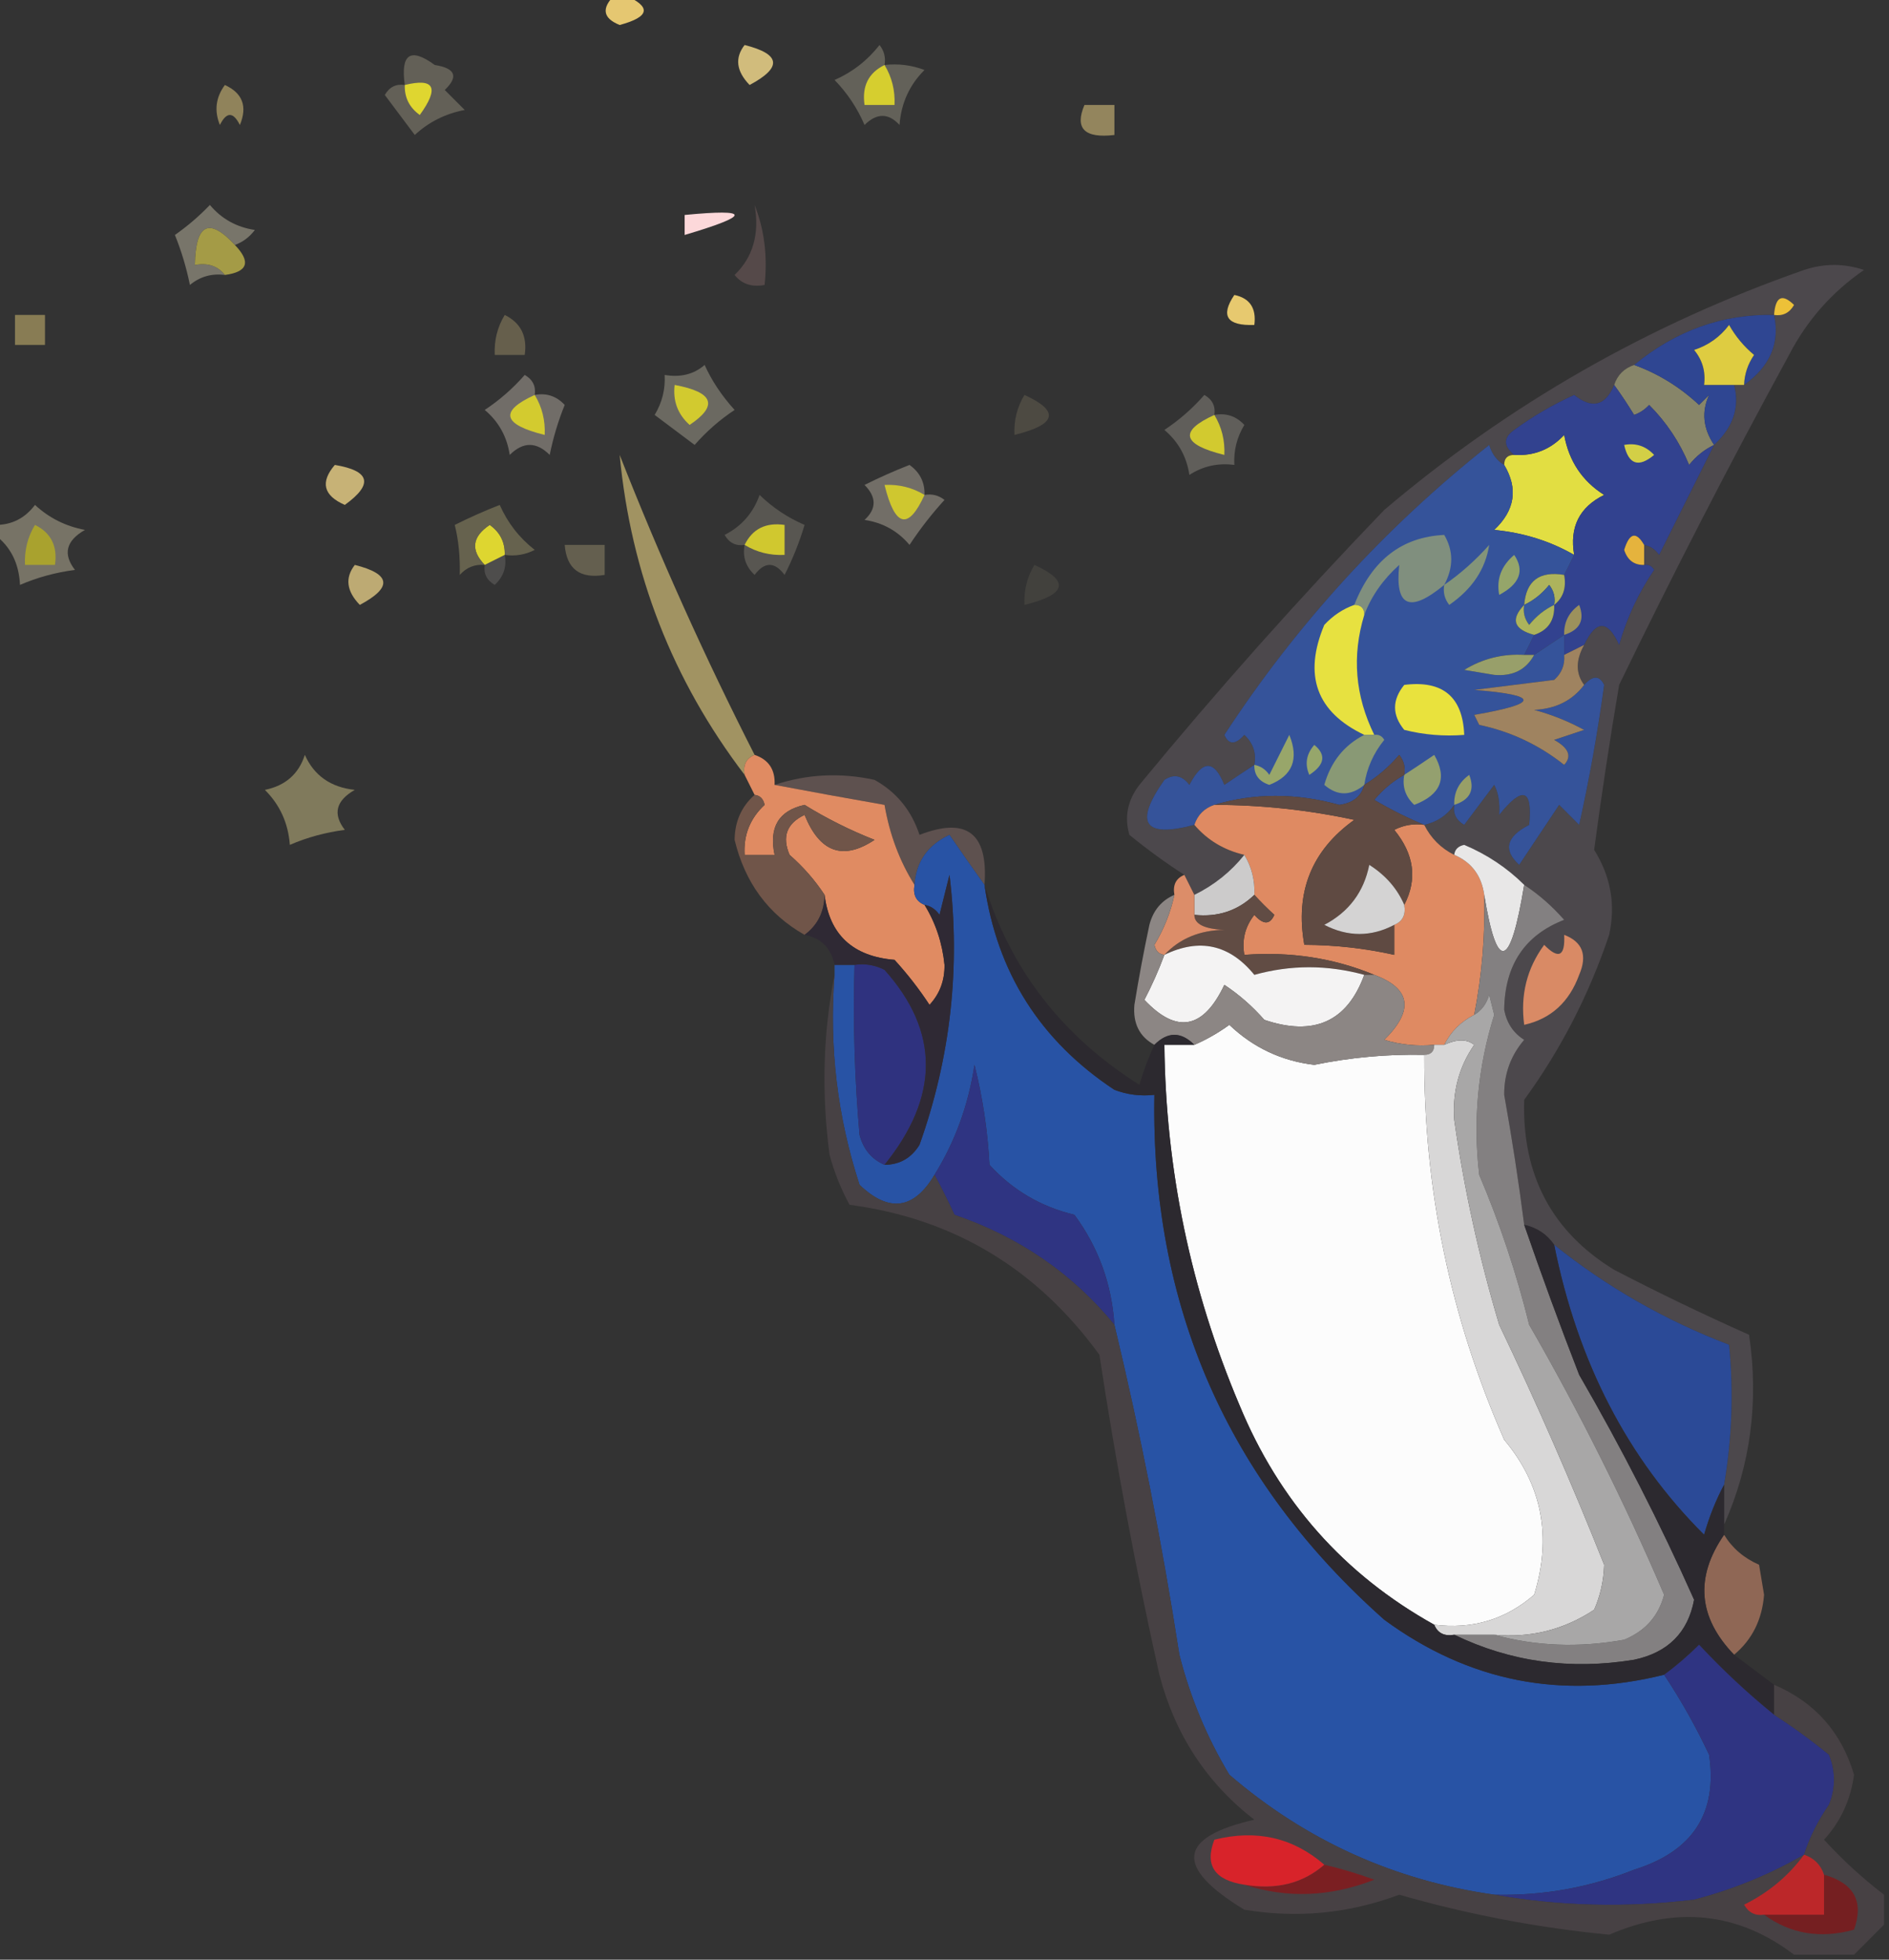 <?xml version="1.0" encoding="UTF-8" standalone="no"?>
<svg
   version="1.1"
   width="189px"
   height="196px"
   style="shape-rendering:geometricPrecision; text-rendering:geometricPrecision; image-rendering:optimizeQuality; fill-rule:evenodd; clip-rule:evenodd"
   id="svg103"
   sodipodi:docname="mandrakemagie.svg"
   inkscape:version="1.3.2 (091e20ef0f, 2023-11-25)"
   xmlns:inkscape="http://www.inkscape.org/namespaces/inkscape"
   xmlns:sodipodi="http://sodipodi.sourceforge.net/DTD/sodipodi-0.dtd"
   xmlns="http://www.w3.org/2000/svg"
   xmlns:svg="http://www.w3.org/2000/svg">
  <rect width="100%" height="100%" fill="#333333" stroke="none"/>
  <defs
     id="defs103" />
  <sodipodi:namedview
     id="namedview103"
     pagecolor="#ffffff"
     bordercolor="#000000"
     borderopacity="0.25"
     inkscape:showpageshadow="2"
     inkscape:pageopacity="0.0"
     inkscape:pagecheckerboard="0"
     inkscape:deskcolor="#d1d1d1"
     inkscape:current-layer="svg103" />
  <g
     id="g1">
    <path
       style="opacity:0.871"
       fill="#fedc7a"
       d="M 61.5,-0.5 C 61.833,-0.5 62.167,-0.5 62.5,-0.5C 65.204,0.68 65.037,1.68 62,2.5C 60.317,1.824 60.15,0.824 61.5,-0.5 Z"
       id="path1" />
  </g>
  <g
     id="g2">
    <path
       style="opacity:0.773"
       fill="#ffe391"
       d="M 74.5,4.5 C 78.123,5.411 78.29,6.745 75,8.5C 73.666,7.122 73.499,5.789 74.5,4.5 Z"
       id="path2" />
  </g>
  <g
     id="g3">
    <path
       style="opacity:0.635"
       fill="#7f7b6f"
       d="M 88.5,6.5 C 89.873,6.343 91.207,6.51 92.5,7C 90.996,8.491 90.163,10.324 90,12.5C 88.887,11.289 87.72,11.289 86.5,12.5C 85.772,10.807 84.772,9.307 83.5,8C 85.286,7.215 86.786,6.049 88,4.5C 88.464,5.094 88.631,5.761 88.5,6.5 Z"
       id="path3" />
  </g>
  <g
     id="g4">
    <path
       style="opacity:1"
       fill="#d6ce2f"
       d="M 88.5,6.5 C 89.234,7.708 89.567,9.041 89.5,10.5C 88.5,10.5 87.5,10.5 86.5,10.5C 86.229,8.62 86.896,7.287 88.5,6.5 Z"
       id="path4" />
  </g>
  <g
     id="g5">
    <path
       style="opacity:0.576"
       fill="#868171"
       d="M 40.5,8.5 C 40.065,5.387 41.065,4.721 43.5,6.5C 45.569,6.824 45.902,7.658 44.5,9C 45.167,9.667 45.833,10.333 46.5,11C 44.579,11.36 42.912,12.194 41.5,13.5C 40.5,12.167 39.5,10.833 38.5,9.5C 38.957,8.702 39.624,8.369 40.5,8.5 Z"
       id="path5" />
  </g>
  <g
     id="g6">
    <path
       style="opacity:1"
       fill="#dfd630"
       d="M 40.5,8.5 C 43.476,7.773 43.976,8.773 42,11.5C 40.961,10.756 40.461,9.756 40.5,8.5 Z"
       id="path6" />
  </g>
  <g
     id="g7">
    <path
       style="opacity:0.455"
       fill="#fee28c"
       d="M 22.5,8.5 C 24.273,9.314 24.773,10.648 24,12.5C 23.333,11.167 22.667,11.167 22,12.5C 21.421,11.072 21.588,9.738 22.5,8.5 Z"
       id="path7" />
  </g>
  <g
     id="g8">
    <path
       style="opacity:0.471"
       fill="#fee28c"
       d="M 108.5,10.5 C 109.5,10.5 110.5,10.5 111.5,10.5C 111.5,11.5 111.5,12.5 111.5,13.5C 108.506,13.854 107.506,12.854 108.5,10.5 Z"
       id="path8" />
  </g>
  <g
     id="g12">
    <path
       style="opacity:0.82"
       fill="#878477"
       d="M 23.5,24.5 C 20.909,21.705 19.576,22.372 19.5,26.5C 20.791,26.263 21.791,26.596 22.5,27.5C 21.178,27.33 20.011,27.663 19,28.5C 18.654,26.782 18.154,25.115 17.5,23.5C 18.76,22.618 19.926,21.618 21,20.5C 22.171,21.893 23.671,22.727 25.5,23C 24.956,23.717 24.289,24.217 23.5,24.5 Z"
       id="path12" />
  </g>
  <g
     id="g13">
    <path
       style="opacity:1"
       fill="#fcd8da"
       d="M 68.5,23.5 C 68.5,22.833 68.5,22.167 68.5,21.5C 75.167,20.858 75.167,21.525 68.5,23.5 Z"
       id="path13" />
  </g>
  <g
     id="g18">
    <path
       style="opacity:0.173"
       fill="#f9b4b7"
       d="M 75.5,20.5 C 76.473,22.948 76.806,25.615 76.5,28.5C 75.209,28.737 74.209,28.404 73.5,27.5C 75.344,25.721 76.01,23.388 75.5,20.5 Z"
       id="path18" />
  </g>
  <g
     id="g19">
    <path
       style="opacity:1"
       fill="#a49b46"
       d="M 23.5,24.5 C 25.129,26.196 24.796,27.196 22.5,27.5C 21.791,26.596 20.791,26.263 19.5,26.5C 19.576,22.372 20.909,21.705 23.5,24.5 Z"
       id="path19" />
  </g>
  <g
     id="g20">
    <path
       style="opacity:0.886"
       fill="#fedc77"
       d="M 123.5,29.5 C 125.048,29.821 125.715,30.821 125.5,32.5C 122.752,32.598 122.086,31.598 123.5,29.5 Z"
       id="path20" />
  </g>
  <g
     id="g21">
    <path
       style="opacity:0.251"
       fill="#fee597"
       d="M 50.5,31.5 C 52.104,32.287 52.771,33.62 52.5,35.5C 51.5,35.5 50.5,35.5 49.5,35.5C 49.433,34.041 49.766,32.708 50.5,31.5 Z"
       id="path21" />
  </g>
  <g
     id="g22">
    <path
       style="opacity:0.424"
       fill="#fde083"
       d="M 1.5,31.5 C 2.5,31.5 3.5,31.5 4.5,31.5C 4.5,32.5 4.5,33.5 4.5,34.5C 3.5,34.5 2.5,34.5 1.5,34.5C 1.5,33.5 1.5,32.5 1.5,31.5 Z"
       id="path22" />
  </g>
  <g
     id="g24">
    <path
       style="opacity:0.839"
       fill="#7d7972"
       d="M 53.5,39.5 C 54.675,39.281 55.675,39.614 56.5,40.5C 55.846,42.115 55.346,43.782 55,45.5C 53.667,44.167 52.333,44.167 51,45.5C 50.727,43.671 49.893,42.171 48.5,41C 49.981,40.02 51.315,38.853 52.5,37.5C 53.297,37.957 53.631,38.624 53.5,39.5 Z"
       id="path24" />
  </g>
  <g
     id="g25">
    <path
       style="opacity:1"
       fill="#d3cb2f"
       d="M 53.5,39.5 C 54.234,40.708 54.567,42.041 54.5,43.5C 50.27,42.457 49.937,41.124 53.5,39.5 Z"
       id="path25" />
  </g>
  <g
     id="g26">
    <path
       style="opacity:0.706"
       fill="#837f74"
       d="M 70.5,36.5 C 71.219,38.091 72.219,39.591 73.5,41C 72.019,41.98 70.685,43.147 69.5,44.5C 68.167,43.5 66.833,42.5 65.5,41.5C 66.246,40.264 66.579,38.931 66.5,37.5C 68.099,37.768 69.432,37.434 70.5,36.5 Z"
       id="path26" />
  </g>
  <g
     id="g27">
    <path
       style="opacity:1"
       fill="#d2ca2f"
       d="M 67.5,38.5 C 71.392,39.223 71.892,40.557 69,42.5C 67.812,41.437 67.312,40.103 67.5,38.5 Z"
       id="path27" />
  </g>
  <g
     id="g28">
    <path
       style="opacity:0.608"
       fill="#7d7a73"
       d="M 121.5,41.5 C 122.675,41.281 123.675,41.614 124.5,42.5C 123.754,43.736 123.421,45.069 123.5,46.5C 121.856,46.286 120.356,46.62 119,47.5C 118.727,45.671 117.893,44.171 116.5,43C 117.981,42.02 119.315,40.853 120.5,39.5C 121.298,39.957 121.631,40.624 121.5,41.5 Z"
       id="path28" />
  </g>
  <g
     id="g29">
    <path
       style="opacity:0.129"
       fill="#ffebaf"
       d="M 102.5,39.5 C 106.063,41.124 105.73,42.457 101.5,43.5C 101.433,42.041 101.766,40.708 102.5,39.5 Z"
       id="path29" />
  </g>
  <g
     id="g30">
    <path
       style="opacity:1"
       fill="#d2ca2f"
       d="M 121.5,41.5 C 122.234,42.708 122.567,44.041 122.5,45.5C 118.27,44.457 117.937,43.124 121.5,41.5 Z"
       id="path30" />
  </g>
  <g
     id="g32">
    <path
       style="opacity:0.725"
       fill="#ffe28f"
       d="M 33.5,46.5 C 37.042,47.091 37.375,48.425 34.5,50.5C 32.358,49.563 32.024,48.23 33.5,46.5 Z"
       id="path32" />
  </g>
  <g
     id="g33">
    <path
       style="opacity:0.924"
       fill="#4e4a4e"
       d="M 172.5,152.5 C 172.5,151.167 172.5,149.833 172.5,148.5C 173.295,143.851 173.461,139.184 173,134.5C 166.601,132.054 160.768,128.72 155.5,124.5C 154.778,123.449 153.778,122.782 152.5,122.5C 151.944,118.16 151.277,113.827 150.5,109.5C 150.486,107.407 151.152,105.574 152.5,104C 151.422,103.326 150.755,102.326 150.5,101C 150.552,96.529 152.552,93.529 156.5,92C 155.295,90.624 153.962,89.458 152.5,88.5C 150.79,86.8 148.79,85.467 146.5,84.5C 145.893,84.624 145.56,84.957 145.5,85.5C 144.167,84.833 143.167,83.833 142.5,82.5C 143.778,82.218 144.778,81.551 145.5,80.5C 145.369,81.376 145.702,82.043 146.5,82.5C 147.5,81.167 148.5,79.833 149.5,78.5C 149.911,79.262 150.077,80.262 150,81.5C 152.351,78.567 153.351,78.901 153,82.5C 150.699,83.676 150.366,85.01 152,86.5C 153.333,84.5 154.667,82.5 156,80.5C 156.667,81.167 157.333,81.833 158,82.5C 159.03,77.862 159.863,73.195 160.5,68.5C 160.03,67.537 159.363,67.537 158.5,68.5C 157.646,67.368 157.646,66.035 158.5,64.5C 159.694,61.982 160.86,61.982 162,64.5C 162.765,61.804 163.932,59.304 165.5,57C 165.272,56.601 164.938,56.435 164.5,56.5C 164.5,55.833 164.5,55.167 164.5,54.5C 165.117,54.611 165.617,54.944 166,55.5C 167.86,51.78 169.693,48.114 171.5,44.5C 173.417,42.72 174.084,40.72 173.5,38.5C 173.833,38.5 174.167,38.5 174.5,38.5C 177.106,36.646 178.106,34.312 177.5,31.5C 172.349,31.391 167.683,33.057 163.5,36.5C 162.5,36.833 161.833,37.5 161.5,38.5C 160.63,40.599 159.297,40.932 157.5,39.5C 155.37,40.467 153.37,41.634 151.5,43C 150.402,43.77 150.402,44.603 151.5,45.5C 150.833,45.5 150.5,45.833 150.5,46.5C 149.778,46.083 149.278,45.416 149,44.5C 138.563,52.767 129.73,62.434 122.5,73.5C 122.938,74.506 123.604,74.506 124.5,73.5C 125.386,74.325 125.719,75.325 125.5,76.5C 124.518,77.141 123.518,77.808 122.5,78.5C 121.483,75.972 120.316,75.972 119,78.5C 118.282,77.549 117.449,77.383 116.5,78C 113.44,82.34 114.44,83.84 119.5,82.5C 120.802,84.028 122.469,85.028 124.5,85.5C 123.147,87.193 121.48,88.526 119.5,89.5C 119.167,88.833 118.833,88.167 118.5,87.5C 116.645,86.31 114.812,84.977 113,83.5C 112.48,81.711 112.813,80.044 114,78.5C 121.796,69.036 129.962,59.869 138.5,51C 150.968,40.429 164.968,32.429 180.5,27C 182.5,26.333 184.5,26.333 186.5,27C 183.285,29.214 180.785,32.048 179,35.5C 173.078,46.343 167.411,57.343 162,68.5C 161.068,73.993 160.234,79.493 159.5,85C 161.164,87.651 161.664,90.484 161,93.5C 158.988,99.487 156.155,104.987 152.5,110C 152.27,117.52 155.27,123.187 161.5,127C 165.954,129.311 170.454,131.478 175,133.5C 175.987,140.193 175.154,146.527 172.5,152.5 Z"
       id="path33" />
  </g>
  <g
     id="g34">
    <path
       style="opacity:1"
       fill="#878569"
       d="M 163.5,36.5 C 165.902,37.367 168.068,38.7 170,40.5C 170.333,40.167 170.667,39.833 171,39.5C 170.229,41.18 170.395,42.847 171.5,44.5C 170.542,44.953 169.708,45.62 169,46.5C 168.059,44.228 166.726,42.228 165,40.5C 164.586,40.957 164.086,41.291 163.5,41.5C 162.824,40.398 162.158,39.398 161.5,38.5C 161.833,37.5 162.5,36.833 163.5,36.5 Z"
       id="path34" />
  </g>
  <g
     id="g35">
    <path
       style="opacity:1"
       fill="#e2de42"
       d="M 157.5,55.5 C 155.079,54.109 152.412,53.275 149.5,53C 151.58,51.039 151.914,48.872 150.5,46.5C 150.5,45.833 150.833,45.5 151.5,45.5C 153.484,45.617 155.15,44.95 156.5,43.5C 156.976,46.119 158.309,48.119 160.5,49.5C 158.022,50.722 157.022,52.722 157.5,55.5 Z"
       id="path35" />
  </g>
  <g
     id="g36">
    <path
       style="opacity:1"
       fill="#2f4692"
       d="M 177.5,31.5 C 178.106,34.312 177.106,36.646 174.5,38.5C 174.539,37.417 174.873,36.417 175.5,35.5C 174.478,34.646 173.645,33.646 173,32.5C 172.097,33.701 170.931,34.535 169.5,35C 170.337,36.011 170.67,37.178 170.5,38.5C 171.5,38.5 172.5,38.5 173.5,38.5C 174.084,40.72 173.417,42.72 171.5,44.5C 170.395,42.847 170.229,41.18 171,39.5C 170.667,39.833 170.333,40.167 170,40.5C 168.068,38.7 165.902,37.367 163.5,36.5C 167.683,33.057 172.349,31.391 177.5,31.5 Z"
       id="path36" />
  </g>
  <g
     id="g37">
    <path
       style="opacity:1"
       fill="#decc41"
       d="M 174.5,38.5 C 174.167,38.5 173.833,38.5 173.5,38.5C 172.5,38.5 171.5,38.5 170.5,38.5C 170.67,37.178 170.337,36.011 169.5,35C 170.931,34.535 172.097,33.701 173,32.5C 173.645,33.646 174.478,34.646 175.5,35.5C 174.873,36.417 174.539,37.417 174.5,38.5 Z"
       id="path37" />
  </g>
  <g
     id="g38">
    <path
       style="opacity:1"
       fill="#edc138"
       d="M 177.5,31.5 C 177.639,29.663 178.306,29.33 179.5,30.5C 179.043,31.297 178.376,31.631 177.5,31.5 Z"
       id="path38" />
  </g>
  <g
     id="g39">
    <path
       style="opacity:0.804"
       fill="#817d74"
       d="M 92.5,49.5 C 93.239,49.369 93.906,49.536 94.5,50C 93.213,51.41 92.046,52.91 91,54.5C 89.829,53.107 88.329,52.273 86.5,52C 87.711,50.887 87.711,49.72 86.5,48.5C 87.99,47.756 89.49,47.09 91,46.5C 92.039,47.244 92.539,48.244 92.5,49.5 Z"
       id="path39" />
  </g>
  <g
     id="g40">
    <path
       style="opacity:1"
       fill="#cfc72f"
       d="M 92.5,49.5 C 90.876,53.063 89.543,52.73 88.5,48.5C 89.959,48.433 91.292,48.766 92.5,49.5 Z"
       id="path40" />
  </g>
  <g
     id="g41">
    <path
       style="opacity:0.773"
       fill="#8a8574"
       d="M -0.5,53.5 C -0.5,53.167 -0.5,52.833 -0.5,52.5C 1.143,52.52 2.476,51.853 3.5,50.5C 4.912,51.806 6.579,52.64 8.5,53C 6.606,54.079 6.273,55.413 7.5,57C 5.567,57.251 3.734,57.751 2,58.5C 1.901,56.347 1.067,54.681 -0.5,53.5 Z"
       id="path41" />
  </g>
  <g
     id="g42">
    <path
       style="opacity:1"
       fill="#32428f"
       d="M 161.5,38.5 C 162.158,39.398 162.824,40.398 163.5,41.5C 164.086,41.291 164.586,40.957 165,40.5C 166.726,42.228 168.059,44.228 169,46.5C 169.708,45.62 170.542,44.953 171.5,44.5C 169.693,48.114 167.86,51.78 166,55.5C 165.617,54.944 165.117,54.611 164.5,54.5C 163.698,53.115 163.031,53.282 162.5,55C 162.836,56.03 163.503,56.53 164.5,56.5C 164.938,56.435 165.272,56.601 165.5,57C 163.932,59.304 162.765,61.804 162,64.5C 160.86,61.982 159.694,61.982 158.5,64.5C 157.833,64.833 157.167,65.167 156.5,65.5C 156.5,64.833 156.5,64.167 156.5,63.5C 155.5,64.167 154.5,64.833 153.5,65.5C 153.167,65.5 152.833,65.5 152.5,65.5C 152.833,64.833 153.167,64.167 153.5,63.5C 154.906,63.027 155.573,62.027 155.5,60.5C 156.404,59.791 156.737,58.791 156.5,57.5C 156.833,56.833 157.167,56.167 157.5,55.5C 157.022,52.722 158.022,50.722 160.5,49.5C 158.309,48.119 156.976,46.119 156.5,43.5C 155.15,44.95 153.484,45.617 151.5,45.5C 150.402,44.603 150.402,43.77 151.5,43C 153.37,41.634 155.37,40.467 157.5,39.5C 159.297,40.932 160.63,40.599 161.5,38.5 Z"
       id="path42" />
  </g>
  <g
     id="g43">
    <path
       style="opacity:1"
       fill="#d3cf46"
       d="M 162.5,44.5 C 163.675,44.281 164.675,44.614 165.5,45.5C 163.948,46.798 162.948,46.465 162.5,44.5 Z"
       id="path43" />
  </g>
  <g
     id="g44">
    <path
       style="opacity:1"
       fill="#ded630"
       d="M 50.5,55.5 C 49.833,55.833 49.167,56.167 48.5,56.5C 47.065,55.015 47.232,53.682 49,52.5C 50.039,53.244 50.539,54.244 50.5,55.5 Z"
       id="path44" />
  </g>
  <g
     id="g45">
    <path
       style="opacity:1"
       fill="#35539a"
       d="M 150.5,46.5 C 151.914,48.872 151.58,51.039 149.5,53C 152.412,53.275 155.079,54.109 157.5,55.5C 157.167,56.167 156.833,56.833 156.5,57.5C 154.027,57.088 152.694,58.088 152.5,60.5C 151.115,61.947 151.448,62.947 153.5,63.5C 153.167,64.167 152.833,64.833 152.5,65.5C 150.345,65.372 148.345,65.872 146.5,67C 147.5,67.167 148.5,67.333 149.5,67.5C 151.355,67.66 152.688,66.993 153.5,65.5C 154.5,64.833 155.5,64.167 156.5,63.5C 156.5,64.167 156.5,64.833 156.5,65.5C 156.586,66.496 156.252,67.329 155.5,68C 152.833,68.333 150.167,68.667 147.5,69C 154.073,69.528 154.073,70.362 147.5,71.5C 147.667,71.833 147.833,72.167 148,72.5C 151.137,73.161 153.97,74.495 156.5,76.5C 157.293,75.645 156.96,74.811 155.5,74C 156.5,73.667 157.5,73.333 158.5,73C 156.913,72.138 155.246,71.471 153.5,71C 155.653,70.9 157.319,70.067 158.5,68.5C 159.363,67.537 160.03,67.537 160.5,68.5C 159.863,73.195 159.03,77.862 158,82.5C 157.333,81.833 156.667,81.167 156,80.5C 154.667,82.5 153.333,84.5 152,86.5C 150.366,85.01 150.699,83.676 153,82.5C 153.351,78.901 152.351,78.567 150,81.5C 150.077,80.262 149.911,79.262 149.5,78.5C 148.5,79.833 147.5,81.167 146.5,82.5C 145.702,82.043 145.369,81.376 145.5,80.5C 144.778,81.551 143.778,82.218 142.5,82.5C 140.842,81.819 139.175,80.985 137.5,80C 138.373,78.955 139.373,78.122 140.5,77.5C 140.631,76.761 140.464,76.094 140,75.5C 138.961,76.71 137.794,77.71 136.5,78.5C 136.209,79.649 135.376,80.316 134,80.5C 129.677,79.302 125.51,79.302 121.5,80.5C 120.5,80.833 119.833,81.5 119.5,82.5C 114.44,83.84 113.44,82.34 116.5,78C 117.449,77.383 118.282,77.549 119,78.5C 120.316,75.972 121.483,75.972 122.5,78.5C 123.518,77.808 124.518,77.141 125.5,76.5C 125.719,75.325 125.386,74.325 124.5,73.5C 123.604,74.506 122.938,74.506 122.5,73.5C 129.73,62.434 138.563,52.767 149,44.5C 149.278,45.416 149.778,46.083 150.5,46.5 Z"
       id="path45" />
  </g>
  <g
     id="g46">
    <path
       style="opacity:1"
       fill="#808f7e"
       d="M 144.5,58.5 C 141.045,61.355 139.545,60.688 140,56.5C 138.374,57.956 137.208,59.622 136.5,61.5C 136.5,60.833 136.167,60.5 135.5,60.5C 137.247,56.035 140.247,53.702 144.5,53.5C 145.434,55.095 145.434,56.761 144.5,58.5 Z"
       id="path46" />
  </g>
  <g
     id="g47">
    <path
       style="opacity:1"
       fill="#e5b33d"
       d="M 164.5,54.5 C 164.5,55.167 164.5,55.833 164.5,56.5C 163.503,56.53 162.836,56.03 162.5,55C 163.031,53.282 163.698,53.115 164.5,54.5 Z"
       id="path47" />
  </g>
  <g
     id="g48">
    <path
       style="opacity:1"
       fill="#a9a22e"
       d="M 3.5,52.5 C 5.104,53.287 5.771,54.62 5.5,56.5C 4.5,56.5 3.5,56.5 2.5,56.5C 2.433,55.041 2.766,53.708 3.5,52.5 Z"
       id="path48" />
  </g>
  <g
     id="g49">
    <path
       style="opacity:0.757"
       fill="#777258"
       d="M 50.5,55.5 C 50.539,54.244 50.039,53.244 49,52.5C 47.232,53.682 47.065,55.015 48.5,56.5C 47.504,56.414 46.671,56.748 46,57.5C 46.046,55.687 45.88,54.021 45.5,52.5C 46.99,51.756 48.49,51.09 50,50.5C 50.785,52.286 51.951,53.786 53.5,55C 52.552,55.483 51.552,55.65 50.5,55.5 Z"
       id="path49" />
  </g>
  <g
     id="g50">
    <path
       style="opacity:0.392"
       fill="#928e81"
       d="M 74.5,54.5 C 73.624,54.631 72.957,54.297 72.5,53.5C 74.197,52.636 75.363,51.303 76,49.5C 77.307,50.772 78.807,51.772 80.5,52.5C 79.985,54.225 79.318,55.892 78.5,57.5C 77.5,56.167 76.5,56.167 75.5,57.5C 74.614,56.675 74.281,55.675 74.5,54.5 Z"
       id="path50" />
  </g>
  <g
     id="g51">
    <path
       style="opacity:1"
       fill="#d0c82f"
       d="M 74.5,54.5 C 75.287,52.896 76.62,52.229 78.5,52.5C 78.5,53.5 78.5,54.5 78.5,55.5C 77.041,55.567 75.708,55.234 74.5,54.5 Z"
       id="path51" />
  </g>
  <g
     id="g52">
    <path
       style="opacity:0.243"
       fill="#fee9a7"
       d="M 56.5,54.5 C 57.833,54.5 59.167,54.5 60.5,54.5C 60.5,55.5 60.5,56.5 60.5,57.5C 58.027,57.912 56.694,56.912 56.5,54.5 Z"
       id="path52" />
  </g>
  <g
     id="g53">
    <path
       style="opacity:0.675"
       fill="#ffe392"
       d="M 35.5,56.5 C 39.123,57.411 39.29,58.745 36,60.5C 34.666,59.122 34.499,57.789 35.5,56.5 Z"
       id="path53" />
  </g>
  <g
     id="g54">
    <path
       style="opacity:0.251"
       fill="#a09e99"
       d="M 50.5,55.5 C 50.719,56.675 50.386,57.675 49.5,58.5C 48.703,58.043 48.369,57.376 48.5,56.5C 49.167,56.167 49.833,55.833 50.5,55.5 Z"
       id="path54" />
  </g>
  <g
     id="g55">
    <path
       style="opacity:1"
       fill="#839479"
       d="M 144.5,58.5 C 146.129,57.375 147.629,56.041 149,54.5C 148.628,56.92 147.295,58.92 145,60.5C 144.536,59.906 144.369,59.239 144.5,58.5 Z"
       id="path55" />
  </g>
  <g
     id="g56">
    <path
       style="opacity:1"
       fill="#95a56a"
       d="M 151.5,55.5 C 152.559,57.07 152.059,58.403 150,59.5C 149.7,57.934 150.2,56.601 151.5,55.5 Z"
       id="path56" />
  </g>
  <g
     id="g57">
    <path
       style="opacity:0.078"
       fill="#ffecb4"
       d="M 103.5,56.5 C 107.063,58.124 106.73,59.457 102.5,60.5C 102.433,59.041 102.766,57.708 103.5,56.5 Z"
       id="path57" />
  </g>
  <g
     id="g58">
    <path
       style="opacity:1"
       fill="#adb35c"
       d="M 156.5,57.5 C 156.737,58.791 156.404,59.791 155.5,60.5C 155.631,59.761 155.464,59.094 155,58.5C 154.292,59.38 153.458,60.047 152.5,60.5C 152.694,58.088 154.027,57.088 156.5,57.5 Z"
       id="path58" />
  </g>
  <g
     id="g60">
    <path
       style="opacity:1"
       fill="#e7e140"
       d="M 135.5,60.5 C 136.167,60.5 136.5,60.833 136.5,61.5C 135.249,65.598 135.583,69.598 137.5,73.5C 137.167,73.5 136.833,73.5 136.5,73.5C 131.715,71.219 130.382,67.552 132.5,62.5C 133.357,61.575 134.357,60.908 135.5,60.5 Z"
       id="path60" />
  </g>
  <g
     id="g61">
    <path
       style="opacity:1"
       fill="#36599f"
       d="M 155.5,60.5 C 154.542,60.953 153.708,61.62 153,62.5C 152.536,61.906 152.369,61.239 152.5,60.5C 153.458,60.047 154.292,59.38 155,58.5C 155.464,59.094 155.631,59.761 155.5,60.5 Z"
       id="path61" />
  </g>
  <g
     id="g62">
    <path
       style="opacity:1"
       fill="#9c915c"
       d="M 156.5,63.5 C 156.461,62.244 156.961,61.244 158,60.5C 158.585,61.998 158.085,62.998 156.5,63.5 Z"
       id="path62" />
  </g>
  <g
     id="g63">
    <path
       style="opacity:1"
       fill="#acb35c"
       d="M 152.5,60.5 C 152.369,61.239 152.536,61.906 153,62.5C 153.708,61.62 154.542,60.953 155.5,60.5C 155.573,62.027 154.906,63.027 153.5,63.5C 151.448,62.947 151.115,61.947 152.5,60.5 Z"
       id="path63" />
  </g>
  <g
     id="g64">
    <path
       style="opacity:0.765"
       fill="#c3b170"
       d="M 75.5,75.5 C 74.662,75.842 74.328,76.508 74.5,77.5C 67.287,68.027 63.12,57.36 62,45.5C 66.021,55.734 70.521,65.734 75.5,75.5 Z"
       id="path64" />
  </g>
  <g
     id="g65">
    <path
       style="opacity:1"
       fill="#989f6a"
       d="M 152.5,65.5 C 152.833,65.5 153.167,65.5 153.5,65.5C 152.688,66.993 151.355,67.66 149.5,67.5C 148.5,67.333 147.5,67.167 146.5,67C 148.345,65.872 150.345,65.372 152.5,65.5 Z"
       id="path65" />
  </g>
  <g
     id="g66">
    <path
       style="opacity:1"
       fill="#e9e23d"
       d="M 140.5,68.5 C 144.349,68.019 146.349,69.686 146.5,73.5C 144.473,73.662 142.473,73.496 140.5,73C 139.272,71.51 139.272,70.01 140.5,68.5 Z"
       id="path66" />
  </g>
  <g
     id="g67">
    <path
       style="opacity:1"
       fill="#9f8360"
       d="M 158.5,64.5 C 157.646,66.035 157.646,67.368 158.5,68.5C 157.319,70.067 155.653,70.9 153.5,71C 155.246,71.471 156.913,72.138 158.5,73C 157.5,73.333 156.5,73.667 155.5,74C 156.96,74.811 157.293,75.645 156.5,76.5C 153.97,74.495 151.137,73.161 148,72.5C 147.833,72.167 147.667,71.833 147.5,71.5C 154.073,70.362 154.073,69.528 147.5,69C 150.167,68.667 152.833,68.333 155.5,68C 156.252,67.329 156.586,66.496 156.5,65.5C 157.167,65.167 157.833,64.833 158.5,64.5 Z"
       id="path67" />
  </g>
  <g
     id="g68">
    <path
       style="opacity:1"
       fill="#96a66b"
       d="M 131.5,74.5 C 132.713,75.497 132.546,76.497 131,77.5C 130.53,76.423 130.697,75.423 131.5,74.5 Z"
       id="path68" />
  </g>
  <g
     id="g69">
    <path
       style="opacity:1"
       fill="#899975"
       d="M 136.5,73.5 C 136.833,73.5 137.167,73.5 137.5,73.5C 137.938,73.435 138.272,73.601 138.5,74C 137.418,75.33 136.751,76.83 136.5,78.5C 135.142,79.626 133.808,79.626 132.5,78.5C 133.16,76.185 134.493,74.519 136.5,73.5 Z"
       id="path69" />
  </g>
  <g
     id="g70">
    <path
       style="opacity:1"
       fill="#98a66a"
       d="M 125.5,76.5 C 126.117,76.611 126.617,76.944 127,77.5C 127.667,76.167 128.333,74.833 129,73.5C 129.986,75.925 129.319,77.591 127,78.5C 125.97,78.164 125.47,77.497 125.5,76.5 Z"
       id="path70" />
  </g>
  <g
     id="g71">
    <path
       style="opacity:1"
       fill="#94a06f"
       d="M 140.5,77.5 C 141.482,76.859 142.482,76.192 143.5,75.5C 144.834,77.818 144.168,79.485 141.5,80.5C 140.614,79.675 140.281,78.675 140.5,77.5 Z"
       id="path71" />
  </g>
  <g
     id="g72">
    <path
       style="opacity:0.827"
       fill="#908964"
       d="M 30.5,75.5 C 31.427,77.576 33.093,78.743 35.5,79C 33.606,80.079 33.273,81.413 34.5,83C 32.567,83.251 30.734,83.751 29,84.5C 28.837,82.324 28.004,80.491 26.5,79C 28.55,78.584 29.884,77.417 30.5,75.5 Z"
       id="path72" />
  </g>
  <g
     id="g73">
    <path
       style="opacity:0.765"
       fill="#6b5b58"
       d="M 98.5,88.5 C 97.356,86.9 96.189,85.233 95,83.5C 92.828,84.509 91.662,86.176 91.5,88.5C 90.009,86.129 89.009,83.462 88.5,80.5C 84.688,79.833 81.021,79.166 77.5,78.5C 80.743,77.42 84.076,77.253 87.5,78C 89.696,79.222 91.196,81.056 92,83.5C 96.727,81.67 98.893,83.337 98.5,88.5 Z"
       id="path73" />
  </g>
  <g
     id="g74">
    <path
       style="opacity:1"
       fill="#989f67"
       d="M 145.5,80.5 C 145.461,79.244 145.961,78.244 147,77.5C 147.585,78.998 147.085,79.998 145.5,80.5 Z"
       id="path74" />
  </g>
  <g
     id="g75">
    <path
       style="opacity:1"
       fill="#e08b62"
       d="M 75.5,75.5 C 76.906,75.973 77.573,76.973 77.5,78.5C 81.021,79.166 84.688,79.833 88.5,80.5C 89.009,83.462 90.009,86.129 91.5,88.5C 91.328,89.492 91.662,90.158 92.5,90.5C 93.615,92.307 94.281,94.307 94.5,96.5C 94.523,98.067 94.023,99.4 93,100.5C 91.954,98.909 90.787,97.409 89.5,96C 85.325,95.654 82.992,93.488 82.5,89.5C 81.542,88.038 80.376,86.705 79,85.5C 78.217,83.681 78.717,82.348 80.5,81.5C 82.015,85.258 84.348,86.091 87.5,84C 85.041,83.03 82.707,81.863 80.5,80.5C 77.915,81.073 76.915,82.74 77.5,85.5C 76.5,85.5 75.5,85.5 74.5,85.5C 74.383,83.516 75.05,81.85 76.5,80.5C 76.376,79.893 76.043,79.56 75.5,79.5C 75.167,78.833 74.833,78.167 74.5,77.5C 74.328,76.508 74.662,75.842 75.5,75.5 Z"
       id="path75" />
  </g>
  <g
     id="g76">
    <path
       style="opacity:1"
       fill="#df8a62"
       d="M 121.5,80.5 C 126.215,80.506 130.882,81.006 135.5,82C 131.226,85.057 129.56,89.224 130.5,94.5C 133.545,94.508 136.545,94.841 139.5,95.5C 139.5,94.5 139.5,93.5 139.5,92.5C 140.338,92.158 140.672,91.492 140.5,90.5C 141.831,87.939 141.498,85.439 139.5,83C 140.448,82.517 141.448,82.35 142.5,82.5C 143.167,83.833 144.167,84.833 145.5,85.5C 147.229,86.236 148.229,87.57 148.5,89.5C 148.605,93.548 148.272,97.548 147.5,101.5C 146.167,102.167 145.167,103.167 144.5,104.5C 144.167,104.5 143.833,104.5 143.5,104.5C 141.801,104.66 140.134,104.494 138.5,104C 141.497,101.034 141.164,98.867 137.5,97.5C 133.455,95.823 129.122,95.156 124.5,95.5C 124.238,94.022 124.571,92.689 125.5,91.5C 126.396,92.506 127.062,92.506 127.5,91.5C 126.757,90.818 126.091,90.151 125.5,89.5C 125.567,88.041 125.234,86.708 124.5,85.5C 122.469,85.028 120.802,84.028 119.5,82.5C 119.833,81.5 120.5,80.833 121.5,80.5 Z"
       id="path76" />
  </g>
  <g
     id="g77">
    <path
       style="opacity:1"
       fill="#705549"
       d="M 75.5,79.5 C 76.043,79.56 76.376,79.893 76.5,80.5C 75.05,81.85 74.383,83.516 74.5,85.5C 75.5,85.5 76.5,85.5 77.5,85.5C 76.915,82.74 77.915,81.073 80.5,80.5C 82.707,81.863 85.041,83.03 87.5,84C 84.348,86.091 82.015,85.258 80.5,81.5C 78.717,82.348 78.217,83.681 79,85.5C 80.376,86.705 81.542,88.038 82.5,89.5C 82.473,91.199 81.806,92.533 80.5,93.5C 76.867,91.445 74.534,88.278 73.5,84C 73.519,82.167 74.185,80.667 75.5,79.5 Z"
       id="path77" />
  </g>
  <g
     id="g78">
    <path
       style="opacity:1"
       fill="#2853a5"
       d="M 98.5,88.5 C 99.747,97.255 104.08,104.089 111.5,109C 112.793,109.49 114.127,109.657 115.5,109.5C 115.131,130.572 122.798,148.072 138.5,162C 146.961,168.206 156.294,170.04 166.5,167.5C 168.177,170.025 169.677,172.691 171,175.5C 171.863,181.338 169.363,185.171 163.5,187C 159,188.792 154.333,189.625 149.5,189.5C 139.489,188.078 130.656,184.078 123,177.5C 120.757,173.777 119.09,169.777 118,165.5C 116.273,154.366 114.106,143.366 111.5,132.5C 111.233,128.426 109.9,124.759 107.5,121.5C 104.137,120.691 101.304,119.025 99,116.5C 98.824,113.118 98.324,109.785 97.5,106.5C 96.9,110.5 95.567,114.166 93.5,117.5C 91.437,120.973 88.937,121.306 86,118.5C 83.778,111.692 82.945,104.692 83.5,97.5C 83.5,97.167 83.5,96.833 83.5,96.5C 84.167,96.5 84.833,96.5 85.5,96.5C 85.334,102.176 85.501,107.843 86,113.5C 86.377,114.942 87.21,115.942 88.5,116.5C 90.017,116.489 91.184,115.823 92,114.5C 95.117,105.744 96.117,96.744 95,87.5C 94.667,88.833 94.333,90.167 94,91.5C 93.617,90.944 93.117,90.611 92.5,90.5C 91.662,90.158 91.328,89.492 91.5,88.5C 91.662,86.176 92.828,84.509 95,83.5C 96.189,85.233 97.356,86.9 98.5,88.5 Z"
       id="path78" />
  </g>
  <g
     id="g79">
    <path
       style="opacity:1"
       fill="#5f4a42"
       d="M 140.5,77.5 C 139.373,78.122 138.373,78.955 137.5,80C 139.175,80.985 140.842,81.819 142.5,82.5C 141.448,82.35 140.448,82.517 139.5,83C 141.498,85.439 141.831,87.939 140.5,90.5C 139.793,88.866 138.627,87.532 137,86.5C 136.459,89.209 134.959,91.209 132.5,92.5C 134.859,93.714 137.192,93.714 139.5,92.5C 139.5,93.5 139.5,94.5 139.5,95.5C 136.545,94.841 133.545,94.508 130.5,94.5C 129.56,89.224 131.226,85.057 135.5,82C 130.882,81.006 126.215,80.506 121.5,80.5C 125.51,79.302 129.677,79.302 134,80.5C 135.376,80.316 136.209,79.649 136.5,78.5C 137.794,77.71 138.961,76.71 140,75.5C 140.464,76.094 140.631,76.761 140.5,77.5 Z"
       id="path79" />
  </g>
  <g
     id="g80">
    <path
       style="opacity:1"
       fill="#e8e7e7"
       d="M 152.5,88.5 C 151.113,96.98 149.78,97.313 148.5,89.5C 148.229,87.57 147.229,86.236 145.5,85.5C 145.56,84.957 145.893,84.624 146.5,84.5C 148.79,85.467 150.79,86.8 152.5,88.5 Z"
       id="path80" />
  </g>
  <g
     id="g81">
    <path
       style="opacity:1"
       fill="#cccbcb"
       d="M 124.5,85.5 C 125.234,86.708 125.567,88.041 125.5,89.5C 123.858,91.081 121.858,91.748 119.5,91.5C 119.5,90.833 119.5,90.167 119.5,89.5C 121.48,88.526 123.147,87.193 124.5,85.5 Z"
       id="path81" />
  </g>
  <g
     id="g82">
    <path
       style="opacity:1"
       fill="#614c44"
       d="M 125.5,89.5 C 126.091,90.151 126.757,90.818 127.5,91.5C 127.062,92.506 126.396,92.506 125.5,91.5C 124.571,92.689 124.238,94.022 124.5,95.5C 129.122,95.156 133.455,95.823 137.5,97.5C 137.167,97.5 136.833,97.5 136.5,97.5C 132.801,96.489 129.134,96.489 125.5,97.5C 123.02,94.463 120.02,93.797 116.5,95.5C 118.026,93.87 120.026,93.037 122.5,93C 120.494,92.917 119.494,92.417 119.5,91.5C 121.858,91.748 123.858,91.081 125.5,89.5 Z"
       id="path82" />
  </g>
  <g
     id="g83">
    <path
       style="opacity:1"
       fill="#d4d3d3"
       d="M 140.5,90.5 C 140.672,91.492 140.338,92.158 139.5,92.5C 137.192,93.714 134.859,93.714 132.5,92.5C 134.959,91.209 136.459,89.209 137,86.5C 138.627,87.532 139.793,88.866 140.5,90.5 Z"
       id="path83" />
  </g>
  <g
     id="g84">
    <path
       style="opacity:1"
       fill="#dc8d69"
       d="M 118.5,87.5 C 118.833,88.167 119.167,88.833 119.5,89.5C 119.5,90.167 119.5,90.833 119.5,91.5C 119.494,92.417 120.494,92.917 122.5,93C 120.026,93.037 118.026,93.87 116.5,95.5C 115.957,95.44 115.624,95.107 115.5,94.5C 116.456,92.925 117.123,91.258 117.5,89.5C 117.328,88.508 117.662,87.842 118.5,87.5 Z"
       id="path84" />
  </g>
  <g
     id="g85">
    <path
       style="opacity:1"
       fill="#f4f3f3"
       d="M 136.5,97.5 C 134.79,102.183 131.457,103.683 126.5,102C 125.315,100.647 123.981,99.48 122.5,98.5C 120.401,102.935 117.734,103.435 114.5,100C 115.267,98.529 115.933,97.029 116.5,95.5C 120.02,93.797 123.02,94.463 125.5,97.5C 129.134,96.489 132.801,96.489 136.5,97.5 Z"
       id="path85" />
  </g>
  <g
     id="g86">
    <path
       style="opacity:1"
       fill="#2f327f"
       d="M 85.5,96.5 C 86.552,96.35 87.552,96.517 88.5,97C 94.019,103.162 94.019,109.662 88.5,116.5C 87.21,115.942 86.377,114.942 86,113.5C 85.501,107.843 85.334,102.176 85.5,96.5 Z"
       id="path86" />
  </g>
  <g
     id="g87">
    <path
       style="opacity:1"
       fill="#d98a65"
       d="M 156.5,93.5 C 158.344,94.204 158.844,95.537 158,97.5C 157.002,100.234 155.168,101.901 152.5,102.5C 152.104,99.518 152.771,96.851 154.5,94.5C 155.944,95.981 156.611,95.648 156.5,93.5 Z"
       id="path87" />
  </g>
  <g
     id="g88">
    <path
       style="opacity:1"
       fill="#fcfcfc"
       d="M 142.5,105.5 C 142.447,118.932 145.114,131.765 150.5,144C 154.287,148.514 155.287,153.68 153.5,159.5C 150.639,161.98 147.306,162.98 143.5,162.5C 134.472,157.471 127.972,150.138 124,140.5C 119.132,128.994 116.632,116.994 116.5,104.5C 117.5,104.5 118.5,104.5 119.5,104.5C 120.721,103.972 121.887,103.305 123,102.5C 125.385,104.776 128.219,106.109 131.5,106.5C 135.132,105.754 138.798,105.421 142.5,105.5 Z"
       id="path88" />
  </g>
  <g
     id="g89">
    <path
       style="opacity:1"
       fill="#8c8684"
       d="M 117.5,89.5 C 117.123,91.258 116.456,92.925 115.5,94.5C 115.624,95.107 115.957,95.44 116.5,95.5C 115.933,97.029 115.267,98.529 114.5,100C 117.734,103.435 120.401,102.935 122.5,98.5C 123.981,99.48 125.315,100.647 126.5,102C 131.457,103.683 134.79,102.183 136.5,97.5C 136.833,97.5 137.167,97.5 137.5,97.5C 141.164,98.867 141.497,101.034 138.5,104C 140.134,104.494 141.801,104.66 143.5,104.5C 143.5,105.167 143.167,105.5 142.5,105.5C 138.798,105.421 135.132,105.754 131.5,106.5C 128.219,106.109 125.385,104.776 123,102.5C 121.887,103.305 120.721,103.972 119.5,104.5C 118.167,103.167 116.833,103.167 115.5,104.5C 114.007,103.688 113.34,102.355 113.5,100.5C 113.936,97.821 114.436,95.155 115,92.5C 115.377,91.058 116.21,90.058 117.5,89.5 Z"
       id="path89" />
  </g>
  <g
     id="g90">
    <path
       style="opacity:1"
       fill="#838081"
       d="M 152.5,88.5 C 153.962,89.458 155.295,90.624 156.5,92C 152.552,93.529 150.552,96.529 150.5,101C 150.755,102.326 151.422,103.326 152.5,104C 151.152,105.574 150.486,107.407 150.5,109.5C 151.277,113.827 151.944,118.16 152.5,122.5C 154.228,127.515 156.061,132.515 158,137.5C 162.246,144.825 166.079,152.325 169.5,160C 168.885,163.282 166.885,165.282 163.5,166C 157.114,167.046 151.114,166.213 145.5,163.5C 146.833,163.5 148.167,163.5 149.5,163.5C 153.646,164.647 157.98,164.814 162.5,164C 164.613,163.128 165.946,161.628 166.5,159.5C 162.545,150.257 158.045,141.257 153,132.5C 151.732,127.363 150.066,122.363 148,117.5C 147.362,112.075 147.862,106.741 149.5,101.5C 149.333,100.833 149.167,100.167 149,99.5C 148.722,100.416 148.222,101.082 147.5,101.5C 148.272,97.548 148.605,93.548 148.5,89.5C 149.78,97.313 151.113,96.98 152.5,88.5 Z"
       id="path90" />
  </g>
  <g
     id="g91">
    <path
       style="opacity:1"
       fill="#2f2934"
       d="M 88.5,116.5 C 94.019,109.662 94.019,103.162 88.5,97C 87.552,96.517 86.552,96.35 85.5,96.5C 84.833,96.5 84.167,96.5 83.5,96.5C 83.144,94.81 82.144,93.81 80.5,93.5C 81.806,92.533 82.473,91.199 82.5,89.5C 82.992,93.488 85.325,95.654 89.5,96C 90.787,97.409 91.954,98.909 93,100.5C 94.023,99.4 94.523,98.067 94.5,96.5C 94.281,94.307 93.615,92.307 92.5,90.5C 93.117,90.611 93.617,90.944 94,91.5C 94.333,90.167 94.667,88.833 95,87.5C 96.117,96.744 95.117,105.744 92,114.5C 91.184,115.823 90.017,116.489 88.5,116.5 Z"
       id="path91" />
  </g>
  <g
     id="g92">
    <path
       style="opacity:1"
       fill="#2f3482"
       d="M 111.5,132.5 C 107.315,127.388 101.982,123.722 95.5,121.5C 94.828,120.051 94.161,118.718 93.5,117.5C 95.567,114.166 96.9,110.5 97.5,106.5C 98.324,109.785 98.824,113.118 99,116.5C 101.304,119.025 104.137,120.691 107.5,121.5C 109.9,124.759 111.233,128.426 111.5,132.5 Z"
       id="path92" />
  </g>
  <g
     id="g93">
    <path
       style="opacity:1"
       fill="#2b4a97"
       d="M 155.5,124.5 C 160.768,128.72 166.601,132.054 173,134.5C 173.461,139.184 173.295,143.851 172.5,148.5C 171.694,149.997 171.028,151.664 170.5,153.5C 162.843,145.876 157.843,136.209 155.5,124.5 Z"
       id="path93" />
  </g>
  <g
     id="g94">
    <path
       style="opacity:1"
       fill="#d8d7d7"
       d="M 149.5,163.5 C 148.167,163.5 146.833,163.5 145.5,163.5C 144.508,163.672 143.842,163.338 143.5,162.5C 147.306,162.98 150.639,161.98 153.5,159.5C 155.287,153.68 154.287,148.514 150.5,144C 145.114,131.765 142.447,118.932 142.5,105.5C 143.167,105.5 143.5,105.167 143.5,104.5C 143.833,104.5 144.167,104.5 144.5,104.5C 145.767,103.913 146.767,103.913 147.5,104.5C 145.971,106.707 145.305,109.207 145.5,112C 146.487,118.932 147.987,125.765 150,132.5C 153.768,140.371 157.268,148.371 160.5,156.5C 160.449,158.1 160.116,159.6 159.5,161C 156.464,163.006 153.131,163.84 149.5,163.5 Z"
       id="path94" />
  </g>
  <g
     id="g95">
    <path
       style="opacity:1"
       fill="#a8a7a7"
       d="M 149.5,163.5 C 153.131,163.84 156.464,163.006 159.5,161C 160.116,159.6 160.449,158.1 160.5,156.5C 157.268,148.371 153.768,140.371 150,132.5C 147.987,125.765 146.487,118.932 145.5,112C 145.305,109.207 145.971,106.707 147.5,104.5C 146.767,103.913 145.767,103.913 144.5,104.5C 145.167,103.167 146.167,102.167 147.5,101.5C 148.222,101.082 148.722,100.416 149,99.5C 149.167,100.167 149.333,100.833 149.5,101.5C 147.862,106.741 147.362,112.075 148,117.5C 150.066,122.363 151.732,127.363 153,132.5C 158.045,141.257 162.545,150.257 166.5,159.5C 165.946,161.628 164.613,163.128 162.5,164C 157.98,164.814 153.646,164.647 149.5,163.5 Z"
       id="path95" />
  </g>
  <g
     id="g96">
    <path
       style="opacity:1"
       fill="#8f6755"
       d="M 172.5,153.5 C 173.315,154.837 174.482,155.837 176,156.5C 176.167,157.5 176.333,158.5 176.5,159.5C 176.303,161.996 175.303,163.996 173.5,165.5C 169.897,161.76 169.564,157.76 172.5,153.5 Z"
       id="path96" />
  </g>
  <g
     id="g97">
    <path
       style="opacity:1"
       fill="#2c292f"
       d="M 98.5,88.5 C 101.13,96.983 106.297,103.65 114,108.5C 114.41,107.099 114.91,105.766 115.5,104.5C 116.833,103.167 118.167,103.167 119.5,104.5C 118.5,104.5 117.5,104.5 116.5,104.5C 116.632,116.994 119.132,128.994 124,140.5C 127.972,150.138 134.472,157.471 143.5,162.5C 143.842,163.338 144.508,163.672 145.5,163.5C 151.114,166.213 157.114,167.046 163.5,166C 166.885,165.282 168.885,163.282 169.5,160C 166.079,152.325 162.246,144.825 158,137.5C 156.061,132.515 154.228,127.515 152.5,122.5C 153.778,122.782 154.778,123.449 155.5,124.5C 157.843,136.209 162.843,145.876 170.5,153.5C 171.028,151.664 171.694,149.997 172.5,148.5C 172.5,149.833 172.5,151.167 172.5,152.5C 172.5,152.833 172.5,153.167 172.5,153.5C 169.564,157.76 169.897,161.76 173.5,165.5C 174.833,166.5 176.167,167.5 177.5,168.5C 177.5,169.5 177.5,170.5 177.5,171.5C 174.87,169.372 172.37,167.039 170,164.5C 168.855,165.636 167.688,166.636 166.5,167.5C 156.294,170.04 146.961,168.206 138.5,162C 122.798,148.072 115.131,130.572 115.5,109.5C 114.127,109.657 112.793,109.49 111.5,109C 104.08,104.089 99.747,97.255 98.5,88.5 Z"
       id="path97" />
  </g>
  <g
     id="g98">
    <path
       style="opacity:1"
       fill="#2f3482"
       d="M 177.5,171.5 C 179.355,172.69 181.188,174.023 183,175.5C 183.667,177.167 183.667,178.833 183,180.5C 181.906,182.078 181.072,183.745 180.5,185.5C 177.093,187.473 173.426,188.973 169.5,190C 162.654,190.821 155.987,190.654 149.5,189.5C 154.333,189.625 159,188.792 163.5,187C 169.363,185.171 171.863,181.338 171,175.5C 169.677,172.691 168.177,170.025 166.5,167.5C 167.688,166.636 168.855,165.636 170,164.5C 172.37,167.039 174.87,169.372 177.5,171.5 Z"
       id="path98" />
  </g>
  <g
     id="g99">
    <path
       style="opacity:0.975"
       fill="#484245"
       d="M 83.5,97.5 C 82.945,104.692 83.778,111.692 86,118.5C 88.937,121.306 91.437,120.973 93.5,117.5C 94.161,118.718 94.828,120.051 95.5,121.5C 101.982,123.722 107.315,127.388 111.5,132.5C 114.106,143.366 116.273,154.366 118,165.5C 119.09,169.777 120.757,173.777 123,177.5C 130.656,184.078 139.489,188.078 149.5,189.5C 155.987,190.654 162.654,190.821 169.5,190C 173.426,188.973 177.093,187.473 180.5,185.5C 181.072,183.745 181.906,182.078 183,180.5C 183.667,178.833 183.667,177.167 183,175.5C 181.188,174.023 179.355,172.69 177.5,171.5C 177.5,170.5 177.5,169.5 177.5,168.5C 181.573,170.241 184.24,173.241 185.5,177.5C 185.167,180.01 184.167,182.177 182.5,184C 184.37,186.04 186.37,187.873 188.5,189.5C 188.5,190.5 188.5,191.5 188.5,192.5C 187.5,193.5 186.5,194.5 185.5,195.5C 183.5,195.5 181.5,195.5 179.5,195.5C 173.926,191.264 167.759,190.597 161,193.5C 153.884,192.81 146.884,191.477 140,189.5C 134.975,191.381 129.808,191.881 124.5,191C 117.491,186.75 117.825,183.75 125.5,182C 120.733,178.32 117.566,173.487 116,167.5C 113.629,156.903 111.629,146.236 110,135.5C 103.723,126.869 95.389,121.869 85,120.5C 84.138,118.913 83.471,117.246 83,115.5C 82.181,109.319 82.347,103.319 83.5,97.5 Z"
       id="path99" />
  </g>
  <g
     id="g100">
    <path
       style="opacity:1"
       fill="#751f21"
       d="M 182.5,187.5 C 185.506,188.349 186.506,190.183 185.5,193C 182.137,193.927 179.137,193.427 176.5,191.5C 178.5,191.5 180.5,191.5 182.5,191.5C 182.5,190.167 182.5,188.833 182.5,187.5 Z"
       id="path100" />
  </g>
  <g
     id="g101">
    <path
       style="opacity:1"
       fill="#7b1f22"
       d="M 132.5,186.5 C 134.179,186.892 135.846,187.392 137.5,188C 133.102,189.724 128.769,189.891 124.5,188.5C 127.698,189.036 130.365,188.369 132.5,186.5 Z"
       id="path101" />
  </g>
  <g
     id="g102">
    <path
       style="opacity:1"
       fill="#bc2729"
       d="M 180.5,185.5 C 181.5,185.833 182.167,186.5 182.5,187.5C 182.5,188.833 182.5,190.167 182.5,191.5C 180.5,191.5 178.5,191.5 176.5,191.5C 175.624,191.631 174.957,191.298 174.5,190.5C 176.941,189.291 178.941,187.624 180.5,185.5 Z"
       id="path102" />
  </g>
  <g
     id="g103">
    <path
       style="opacity:1"
       fill="#d8232a"
       d="M 132.5,186.5 C 130.365,188.369 127.698,189.036 124.5,188.5C 121.513,188.052 120.513,186.552 121.5,184C 125.696,182.949 129.363,183.783 132.5,186.5 Z"
       id="path103" />
  </g>
</svg>
